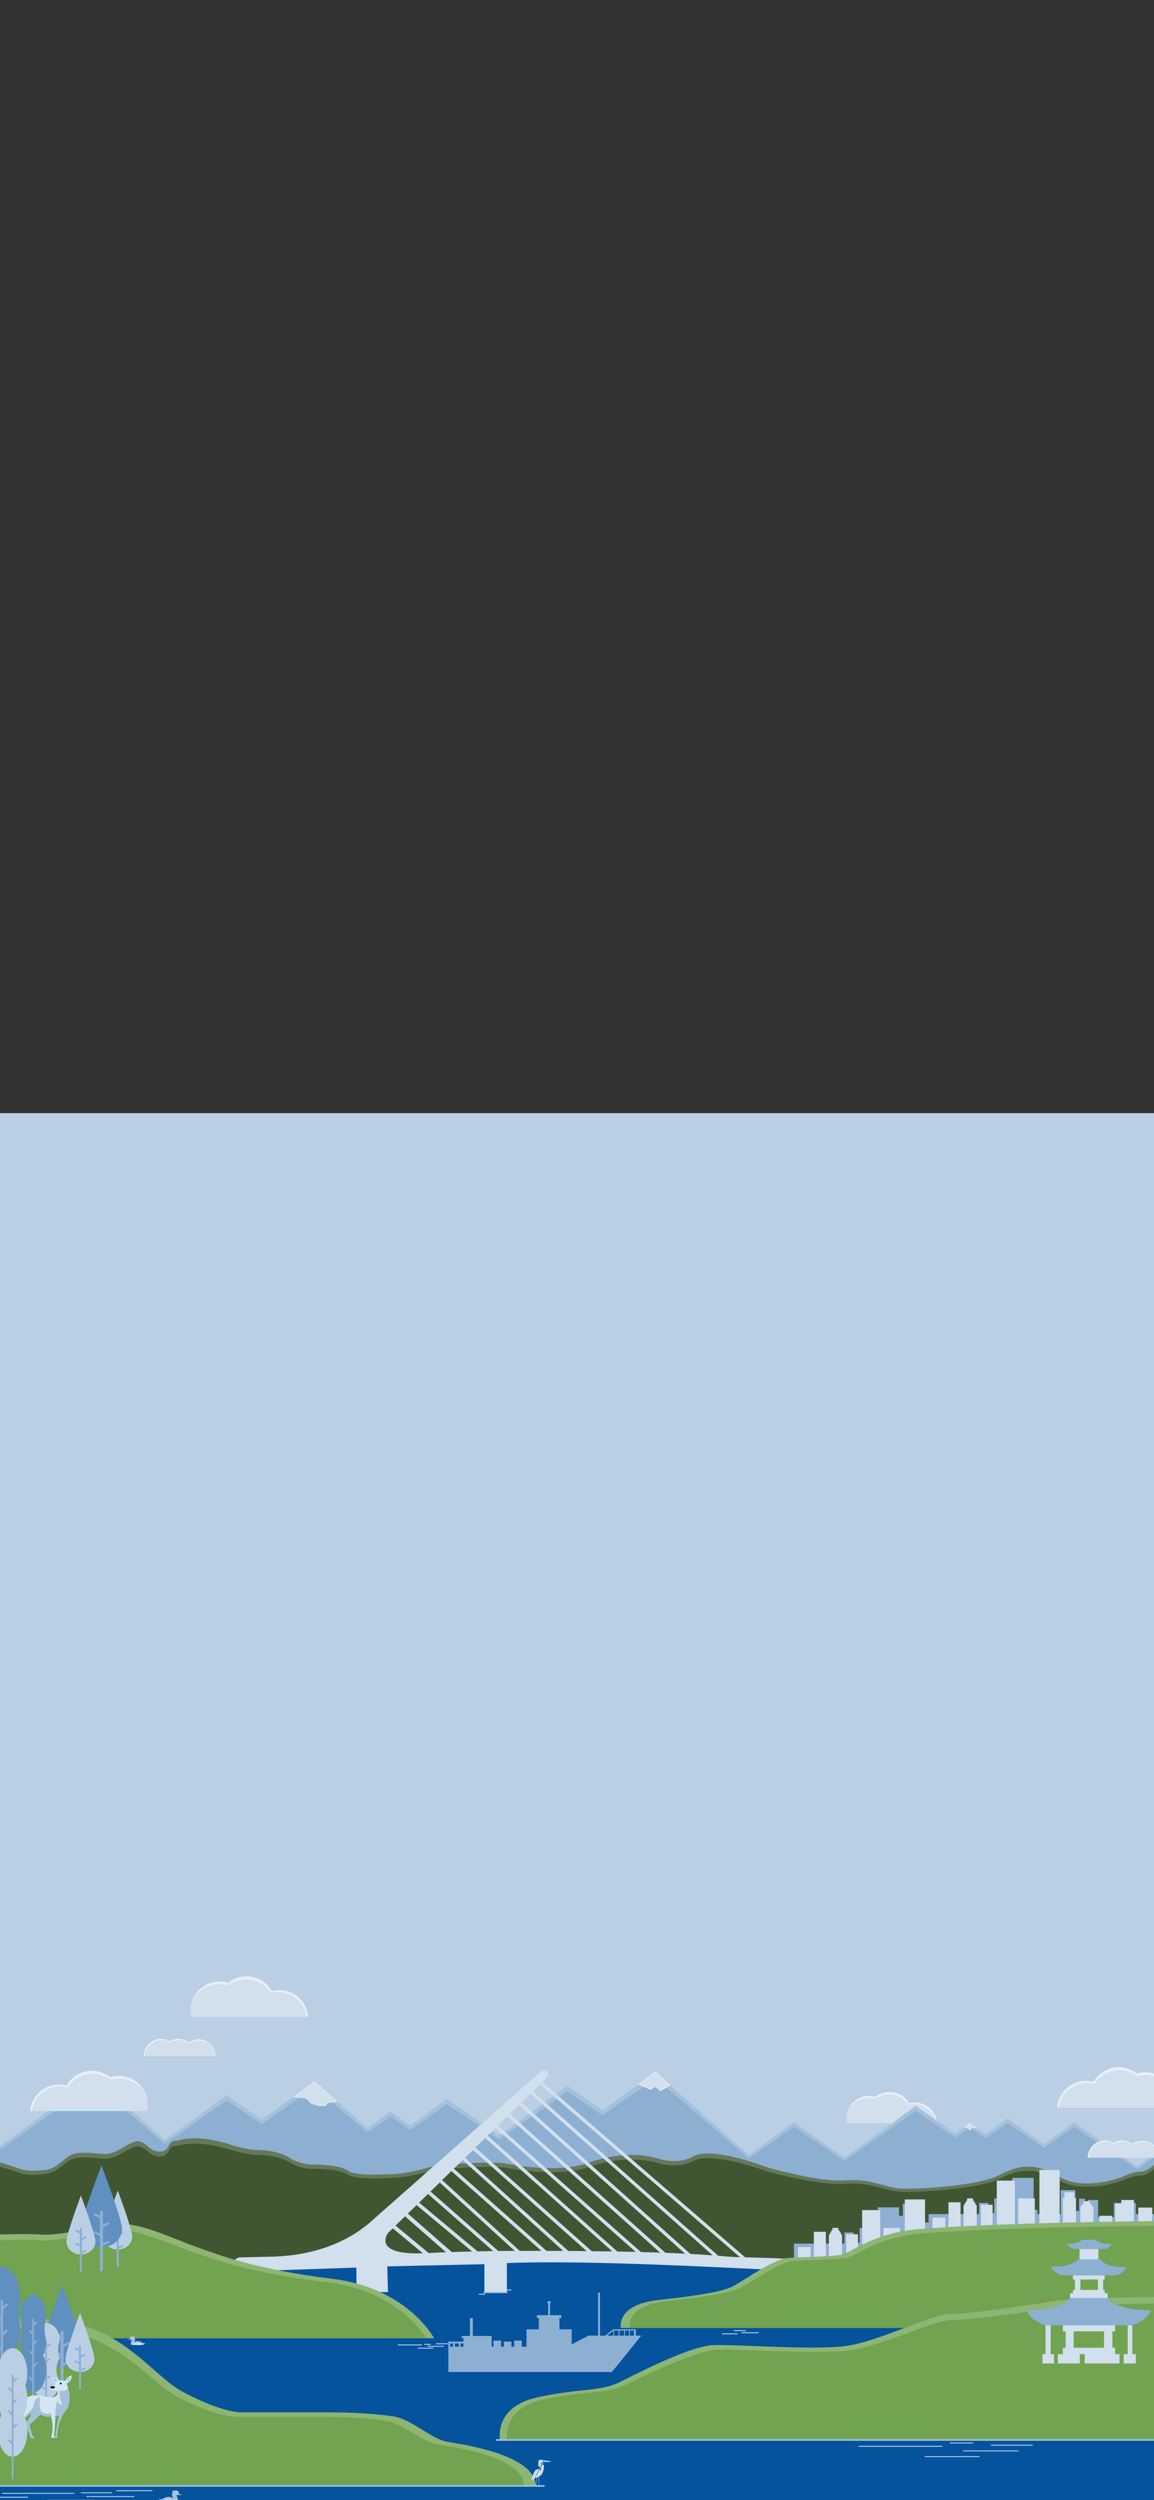<svg id="Laag_1" data-name="Laag 1" xmlns="http://www.w3.org/2000/svg" viewBox="0 0 1125 2436"><rect x="0" y="0" width="1125" height="2436" fill="#333333" stroke="none"/><defs><style>.cls-1{fill:#05529d;}.cls-2{fill:#bacfe4;}.cls-3{fill:#e8eff6;}.cls-4{fill:#d2dfed;}.cls-5{fill:#c3d1dd;}.cls-6{fill:#bac7d1;}.cls-7{fill:#a3c1db;}.cls-8{fill:#8dafd2;}.cls-9{fill:#66785b;}.cls-10{fill:#405632;}.cls-11{fill:#8db573;}.cls-12{fill:#71a350;}.cls-13{fill:#6090c0;}.cls-14{fill:#d4e5f6;}.cls-15{fill:#1a1a1a;}.cls-16{fill:#cddceb;}</style></defs><title>mobiel</title><rect class="cls-1" x="-2.26" y="2101.06" width="1128.42" height="339.31"/><polygon class="cls-2" points="1125.96 2145.68 -2.46 2145.68 -2 1084.59 1126 1084.59 1125.96 2145.68"/><path class="cls-3" d="M825.83,2068.59h87.75A21.82,21.82,0,0,0,890,2048.66a21.2,21.2,0,0,0-3.78.65,21.82,21.82,0,0,0-29.75-8.19,22.08,22.08,0,0,0-3,2A21.84,21.84,0,0,0,825.19,2064,17,17,0,0,0,825.83,2068.59Z"/><path class="cls-4" d="M825.82,2068.59h86.41c-.9-10.33-10.14-18.45-21.4-18.45a22.86,22.86,0,0,0-5.52.68,21.77,21.77,0,0,0-18.68-10.18,22.25,22.25,0,0,0-13.53,4.49,23.36,23.36,0,0,0-6.44-.91c-11.86,0-21.47,9-21.47,20.1A14.67,14.67,0,0,0,825.82,2068.59Z"/><polygon class="cls-5" points="306.4 2139.76 305.29 2139.76 305.72 2139.45 306.4 2139.76"/><polygon class="cls-5" points="306.4 2139.76 305.29 2139.76 305.72 2139.45 306.4 2139.76"/><polygon class="cls-5" points="306.4 2139.76 305.29 2139.76 305.72 2139.45 306.4 2139.76"/><polygon class="cls-5" points="306.4 2139.76 305.29 2139.76 305.72 2139.45 306.4 2139.76"/><polygon class="cls-6" points="306.4 2141.48 305.29 2141.48 305.72 2141.18 306.4 2141.48"/><polygon class="cls-6" points="306.4 2141.48 305.29 2141.48 305.72 2141.18 306.4 2141.48"/><polygon class="cls-6" points="306.4 2141.48 305.29 2141.48 305.72 2141.18 306.4 2141.48"/><polygon class="cls-6" points="306.4 2141.48 305.29 2141.48 305.72 2141.18 306.4 2141.48"/><path class="cls-7" d="M1265.43,2189.42l-134.67-94.69L1108.57,2111l-61.43-43.19-24,17.53-5.41,3.92L982,2064.07l-21,15.4-15.59-11-14.21,10.4-38.48-27-24,17.53-45.52,33L774,2067.78l-23.94,17.53L730,2099.87l-91-81-51.59,37.52-34.23-24.07-24,17.53-42.66,30.9-50.76-35.69-24,17.54-11.71,8.49-19.59-13.78-22.3,16.33-51.43-45.76-51.59,37.52L221,2041.33l-24,17.54-36.38,26.35L92,2024.14-85.49,2153.21H134.45l-5.14,3.73H550.16l-19.39-9H663.6l-20.05,14.53H815.91l-1,.73H1036.5l-36.19,26.22Zm-959.71-50,.68.31h-1.11Z"/><path class="cls-8" d="M1265.43,2189.42,1130.76,2098l-22.19,15.67L1047.14,2072l-24,16.93-5.41,3.78L982,2068.42l-21,14.87-15.59-10.58-14.21,10-38.48-26.12-24,16.93-45.52,31.82L774,2072l-23.94,16.93L730,2103l-91-78.18L587.35,2061l-34.23-23.24-24,16.93-42.66,29.82-50.76-34.45L411.8,2067l-11.71,8.19-19.59-13.3-22.3,15.76-51.43-44.17-51.59,36.21L221,2046.47l-24,16.93-36.38,25.44-68.65-59L-85.49,2154.46H134.45l-5.14,3.61H550.16l-19.39-8.69H663.6l-20.05,14H815.91l-1,.71H1036.5l-36.19,25.31Zm-959.71-48.24.68.3h-1.11Z"/><polygon class="cls-3" points="945.36 2068.51 939.73 2072.64 943.54 2073.56 945.58 2076.22 947.63 2073.16 953.11 2073.99 945.36 2068.51"/><polygon class="cls-4" points="945.51 2069.06 940.69 2072.6 943.96 2073.38 945.7 2075.66 947.46 2073.04 952.15 2073.76 945.51 2069.06"/><polygon class="cls-3" points="638.96 2018.2 622.28 2030.99 634.26 2036.21 638.96 2033.32 643.73 2037.44 653.58 2031.96 638.96 2018.2"/><polygon class="cls-4" points="638.88 2018.91 623.45 2030.76 634.53 2035.58 638.88 2032.91 643.3 2036.72 652.41 2031.65 638.88 2018.91"/><polygon class="cls-3" points="306.77 2027.82 285.9 2043.2 298.22 2044.71 303.58 2049.81 310.96 2051.91 317.26 2051.91 319.43 2049.09 328.77 2047.5 306.77 2027.82"/><polygon class="cls-4" points="306.8 2028.52 287.16 2043.01 298.75 2044.43 303.8 2049.23 310.75 2051.21 316.68 2051.21 318.72 2048.55 327.52 2047.06 306.8 2028.52"/><path class="cls-9" d="M-2.26,2106.19s9.83,2.81,21.53,7c7.66,2.76,18.72,1.91,25.45,1A22.77,22.77,0,0,0,55.11,2110c2.89-2.12,6.86-5.12,11-8.5,8-6.55,22.94-3.28,36-2.81s25.74-14.51,34.17-12.17,8.42,8.9,18.72,9.83,8.47-9.5,15-10.29,18.25-6.5,48.74,1.76c1.81.49,3.6,1,5.38,1.62,4.61,1.52,17.74,5.51,28.73,5.51,13.57,0,25.27,4.68,29.48,7.49s13.11,6.55,21.06,6.55,28.55.47,36,6.08c6,4.47,26.39,3.91,34.53,3.49,1.84-.1,3.69-.16,5.53-.16,4.71,0,17-.63,35.29-5.67,17.07-4.68,47.76-5.54,63.88-5.65a98.82,98.82,0,0,1,18.25,1.59c15.62,2.84,51.73,7.74,77.47-1.55a128.26,128.26,0,0,1,36.7-7.43,95.14,95.14,0,0,1,31.21,3.69c7.9,2.27,21.59,4.46,33.65-2.35,15.2-8.57,55,4.59,68,9.24q5.16,1.86,10.49,3.25c14.43,3.79,49.8,12.38,68.51,10.91,23.87-1.87,36.5,5.15,50.54,7.49s80-2.34,98.76-11.7,33.7-15,59.91.47c20.35,12,47.75,5.08,59,1.39a71.75,71.75,0,0,0,6.79-2.65c2.72-1.22,8.37-3.42,13.78-3.42,7.49,0,14.51-8,14.51-8v92.67H-2.26Z"/><path class="cls-10" d="M-2.26,2110.43s9.83,2.69,21.53,6.71c7.66,2.63,18.72,1.82,25.45.94a23.44,23.44,0,0,0,10.39-4c2.89-2,6.86-4.89,11-8.12,8-6.26,22.94-3.13,36-2.68s25.74-13.86,34.17-11.62,8.42,8.49,18.72,9.39,8.47-9.08,15-9.84,18.25-6.21,48.74,1.69c1.81.46,3.6,1,5.38,1.55,4.61,1.45,17.74,5.25,28.73,5.25,13.57,0,25.27,4.47,29.48,7.16s13.11,6.26,21.06,6.26,28.55.44,36,5.81c6,4.26,26.39,3.72,34.53,3.32,1.84-.09,3.69-.14,5.53-.15,4.71,0,17-.6,35.29-5.41,17.07-4.47,47.76-5.29,63.88-5.39a103.35,103.35,0,0,1,18.25,1.51c15.62,2.71,51.73,7.39,77.47-1.48a133.19,133.19,0,0,1,36.7-7.1,99.07,99.07,0,0,1,31.21,3.53c7.9,2.17,21.59,4.25,33.65-2.24,15.2-8.19,55,4.38,68,8.82q5.16,1.77,10.49,3.11c14.43,3.61,49.8,11.82,68.51,10.42,23.87-1.79,36.5,4.91,50.54,7.15s80-2.24,98.76-11.18,33.7-14.3,59.91.45c20.35,11.46,47.75,4.85,59,1.33,2.31-.73,4.57-1.58,6.79-2.53,2.72-1.17,8.37-3.27,13.78-3.27,7.49,0,14.51-7.6,14.51-7.6v88.51H-2.26Z"/><path class="cls-4" d="M797.42,2205.38c0-.07-.07-.13-.1-.19a5.57,5.57,0,0,0-4.26-2.93c-8.64-1.16-48.44-2.37-66.63-2.87L528.8,2028.7l4.88-4.75c3.56-8.63-6.13-5.91-6.13-5.91L359.32,2166.59c-26.89,22.27-60.81,31.41-95.05,32.19l-29.95.68a7.27,7.27,0,0,0-6.92,9.05,14,14,0,0,0,.91,2.44,4.09,4.09,0,0,0,3.9,2.37l115.17-3.91.25,23.84h30.56l-.61-25,94.64-2.15v27.12h21.95V2205h.39c70.31-2.76,186.68,3.16,252,6.28l.37,21.93h26.65l-.8-20.59c8.9.49,15.51.87,19.08,1.11a5.82,5.82,0,0,0,5.56-8.38Zm-419-29.86,4.48-4.36,29.32,24.29c-50.44,1.84-33.84-19.93-33.84-19.93Zm39.47,19.7-32.28-26.74,9.23-9,40,35c-5.55.2-11.22.46-17,.74Zm22.6-.92-42.87-37.51,8.49-8.27,54.15,45.21c-6.32.14-12.94.32-19.81.57Zm25.06-.69-56.94-47.54,8.64-8.43,63.47,55.68c-4.72.08-9.82.16-15.21.29Zm20.25-.34-66.12-58,9-8.75,73.15,66.63c-4.47,0-9.83,0-16.07.12Zm28.8-.11h-7.89l-75.71-69,9-8.79,87.82,77.76c-8.37,0-13.26,0-13.26,0Zm18.29,0L442.42,2113l8.58-8.37,98,88.5Zm21.17.09-100.64-90.87,7.71-7.56,110.76,98.56q-9.52-.14-17.89-.17Zm22.85.2-113.47-101,9.6-9.34,123.83,110.53Zm25,.38-126.53-113,7.65-7.46,136.69,120.74q-9-.21-17.9-.35Zm23,.49L485.35,2071.11l9.35-9.11,148.85,132.86c-6.22-.23-12.5-.41-18.78-.58Zm23.9.75L497.05,2059.7l9-8.78L667.8,2195.83c-6.22-.3-12.63-.57-19.13-.83Zm24.31,1.09-164.7-147.5,8.74-8.53,177.6,157.32c-6.82-.45-14.12-1-21.71-1.33Zm45.59,3c-4.32-.15-8.62-.4-13-.81-1.8-.18-3.67-.32-5.56-.47l-180.64-160,7.07-6.85,194.83,168.26Z"/><path class="cls-11" d="M-2.26,2278.27H423.25s-25.78-49.05-99.72-58-111.14-23.52-132.69-31.22-52-22.3-70.56-21.89-61.69,11.35-79,10.13-43.52,0-43.52,0Z"/><path class="cls-12" d="M-2.26,2278.27H415.41s-25.3-46.36-97.88-54.79S208.44,2201.25,187.29,2194s-51-21.08-69.27-20.69-60.55,10.73-77.56,9.58-42.72,0-42.72,0Z"/><path class="cls-11" d="M522.06,2422.13l-11.37-.28L412,2419.39l-416.55,2.74V2258.74s63.08-4.31,100.53,12.54,59.78,46.63,80.15,58,45.66,21.16,59.13,21.16h87.06c18.72,0,43,1.17,61.1,3.92s36.79,21.94,52.23,24.68S522.06,2391.57,522.06,2422.13Z"/><path class="cls-12" d="M510.69,2421.85l-116,.28H-4.54V2268.61s61.71-4.05,98.35,11.78,58.5,43.81,78.43,54.49,44.68,19.88,57.86,19.88h85.17c18.32,0,42.11,1.1,59.79,3.68s36,20.62,51.1,23.19S510.24,2393.35,510.69,2421.85Z"/><polygon class="cls-8" points="1126.16 2157.3 1126.16 2166.74 905.29 2172.39 905.29 2176.93 876.42 2176.93 876.42 2181.79 880.07 2181.79 880.07 2185.91 901.77 2185.91 901.77 2197.87 882.03 2198.37 877.53 2198.49 861.25 2198.9 858.13 2198.98 840.47 2199.43 836.41 2199.54 824.98 2199.83 820.92 2199.93 808.07 2200.26 805.15 2200.33 793.37 2200.64 790.25 2200.71 777.79 2201.03 774.02 2201.13 774.02 2186.05 793.37 2186 805.15 2185.96 808.07 2185.95 820.92 2185.92 823.23 2185.91 823.23 2175.22 832.22 2175.22 832.22 2184.99 838.06 2184.99 838.06 2170.7 846.64 2170.7 846.64 2181.88 855.59 2181.88 855.59 2150.74 876.42 2150.74 876.42 2158.93 880.15 2158.93 880.15 2147.19 895.69 2147.19 895.69 2165.4 905.29 2165.4 905.29 2157.3 954.5 2157.17 954.5 2146.47 963.48 2146.47 963.48 2156.24 969.33 2156.24 969.33 2141.96 977.91 2141.96 977.91 2153.14 986.86 2153.14 986.86 2122 1007.68 2122 1007.68 2153.05 1011.33 2153.05 1011.33 2157.17 1034.07 2157.17 1034.07 2133.96 1048.32 2133.96 1048.32 2154.14 1051.97 2154.14 1051.97 2142.31 1057.63 2142.31 1057.63 2153.15 1060.37 2153.15 1060.37 2143.53 1070.51 2143.53 1070.51 2160.17 1085.94 2160.17 1085.94 2146.38 1107.22 2146.38 1107.22 2157.3 1126.16 2157.3"/><rect class="cls-4" x="909.05" y="2160.66" width="12.47" height="19.39"/><rect class="cls-4" x="924.64" y="2145.77" width="11.77" height="34.28"/><rect class="cls-4" x="956.24" y="2148.19" width="11.43" height="29.09"/><rect class="cls-4" x="971.73" y="2124.64" width="17.66" height="52.64"/><rect class="cls-4" x="992.51" y="2141.96" width="16.28" height="33.94"/><rect class="cls-4" x="1013.29" y="2114.25" width="19.74" height="56.1"/><polygon class="cls-4" points="1048.96 2141.54 1048.96 2170.36 1036.15 2170.36 1036.15 2141.54 1037.69 2141.54 1037.69 2135.95 1047.07 2135.95 1047.07 2141.54 1048.96 2141.54"/><polygon class="cls-4" points="1066.01 2150.1 1066.01 2169.9 1053.16 2169.9 1053.16 2150.1 1054.22 2150.1 1054.22 2148.41 1055.43 2148.41 1055.43 2146.74 1056.58 2146.74 1056.58 2144.7 1062.4 2144.7 1062.4 2146.74 1063.7 2146.74 1063.7 2148.41 1064.95 2148.41 1064.95 2150.1 1066.01 2150.1"/><polygon class="cls-4" points="952.18 2148.47 952.18 2172.38 939.34 2172.38 939.34 2148.47 940.4 2148.47 940.4 2146.43 941.6 2146.43 941.6 2144.41 942.76 2144.41 942.76 2141.96 948.58 2141.96 948.58 2144.41 949.87 2144.41 949.87 2146.43 951.12 2146.43 951.12 2148.47 952.18 2148.47"/><rect class="cls-4" x="1071.78" y="2158.93" width="12.42" height="9.83"/><polygon class="cls-4" points="1087.18 2147.2 1087.18 2168.96 1105.41 2168.96 1105.41 2143.53 1093.12 2143.53 1093.12 2147.1 1087.18 2147.2"/><rect class="cls-4" x="1109.64" y="2150.92" width="13.65" height="17.84"/><rect class="cls-4" x="777.79" y="2189.4" width="12.47" height="19.39"/><rect class="cls-4" x="793.37" y="2174.51" width="11.77" height="34.28"/><rect class="cls-4" x="824.98" y="2176.94" width="11.43" height="29.09"/><rect class="cls-4" x="840.47" y="2153.39" width="17.66" height="52.64"/><rect class="cls-4" x="861.25" y="2170.7" width="16.28" height="33.94"/><rect class="cls-4" x="882.03" y="2143" width="19.74" height="56.1"/><polygon class="cls-4" points="820.92 2177.21 820.92 2201.13 808.07 2201.13 808.07 2177.21 809.13 2177.21 809.13 2175.18 810.34 2175.18 810.34 2173.15 811.49 2173.15 811.49 2170.7 817.31 2170.7 817.31 2173.15 818.61 2173.15 818.61 2175.18 819.86 2175.18 819.86 2177.21 820.92 2177.21"/><path class="cls-11" d="M895.15,2172c79-6.65,231-7.88,231-7.88v104.06H605.24s-5.06-22.55,36.36-27.16,64-8.28,74.55-14.26,38.65-25.77,51.53-26.69,44.18-1.38,52.92-3.22S851.44,2175.63,895.15,2172Z"/><path class="cls-12" d="M899,2176.14c77.7-6.36,227.19-7.54,227.19-7.54v99.53H613.86s-5-21.57,35.75-26,62.91-7.92,73.32-13.65,38-24.64,50.68-25.52,43.45-1.32,52-3.08S856,2179.66,899,2176.14Z"/><path class="cls-11" d="M1126.16,2237.88l-.37,131.26v8.23H487.5a29.85,29.85,0,0,1-.18-8.23c1.08-10.18,7.46-26.94,36.62-33.31,43.1-9.4,60.73-5.09,81.11-15.28s69.35-35.33,91.29-35.65c27-.39,94,4.7,126.16,1.17s85.42-31.34,103-31.34,74.45-8.23,98-12.15S1126.16,2237.88,1126.16,2237.88Z"/><path class="cls-12" d="M1125.77,2377.37H494.53s-6.58-30.6,36-39.55,60.06-4.85,80.21-14.55,68.59-33.65,90.29-34c26.74-.37,93,4.48,124.78,1.12s84.47-29.85,101.91-29.85,73.62-7.83,96.87-11.56,101.53-4.48,101.53-4.48Z"/><rect class="cls-7" x="483.19" y="2376.58" width="646.1" height="1.57" rx="0.78"/><path class="cls-7" d="M471.83,2233.06h22.4a.62.62,0,0,1,.62.62h0a.62.62,0,0,1-.62.61h-22.4a.62.62,0,0,1-.62-.61h0A.62.62,0,0,1,471.83,2233.06Z"/><rect class="cls-7" x="836.98" y="2383.03" width="82.01" height="1.03" rx="0.51"/><rect class="cls-7" x="901.36" y="2393.06" width="53.65" height="1.03" rx="0.51"/><rect class="cls-7" x="938.77" y="2387.49" width="54.34" height="1.03" rx="0.51"/><rect class="cls-7" x="965.94" y="2381.92" width="41.01" height="1.03" rx="0.51"/><rect class="cls-7" x="926" y="2379.82" width="22.86" height="1.03" rx="0.51"/><rect class="cls-7" x="1.82" y="2428.85" width="70.89" height="1.03" rx="0.51"/><rect class="cls-7" x="45.89" y="2435.6" width="46.37" height="1.03" rx="0.51"/><rect class="cls-7" x="84.04" y="2431.97" width="46.97" height="1.03" rx="0.51"/><rect class="cls-7" x="113.29" y="2426.29" width="35.44" height="1.03" rx="0.51"/><rect class="cls-7" x="78.77" y="2428.34" width="30.43" height="1.03" rx="0.51"/><rect class="cls-7" x="-2.91" y="2432.62" width="30.43" height="1.03" rx="0.51"/><rect class="cls-7" x="387.69" y="2284.24" width="23.64" height="1.03" rx="0.51"/><rect class="cls-7" x="407.19" y="2287.41" width="15.46" height="1.03" rx="0.51"/><rect class="cls-7" x="416.9" y="2285.57" width="15.66" height="1.03" rx="0.51"/><rect class="cls-7" x="424.85" y="2283.12" width="11.82" height="1.03" rx="0.51"/><rect class="cls-7" x="703.75" y="2273.44" width="15.46" height="1.03" rx="0.51"/><rect class="cls-7" x="722.71" y="2272.41" width="17.1" height="1.03" rx="0.51"/><rect class="cls-7" x="715.41" y="2270.27" width="11.82" height="1.03" rx="0.51"/><rect class="cls-7" x="413.34" y="2283.72" width="6.59" height="1.03" rx="0.51"/><rect class="cls-7" x="466.52" y="2234.88" width="6.59" height="1.03" rx="0.51"/><path class="cls-7" d="M494.17,2230.72h4a.51.51,0,0,1,.51.51h0a.51.51,0,0,1-.51.51h-4v-1Z"/><path class="cls-3" d="M143.22,2056.94H29.49A28.26,28.26,0,0,1,60,2031.09a27.6,27.6,0,0,1,4.94.85,28.25,28.25,0,0,1,38.52-10.64,27.52,27.52,0,0,1,3.87,2.64,28.29,28.29,0,0,1,36.73,27A22.11,22.11,0,0,1,143.22,2056.94Z"/><path class="cls-4" d="M143.23,2056.94h-112C32.41,2043.54,44.38,2033,59,2033a29.79,29.79,0,0,1,7.16.87,28.18,28.18,0,0,1,24.2-13.19,28.89,28.89,0,0,1,17.54,5.83,29.09,29.09,0,0,1,8.34-1.19c15.37,0,27.83,11.66,27.83,26A19.13,19.13,0,0,1,143.23,2056.94Z"/><path class="cls-3" d="M186.67,1964.93H300.39a28.3,28.3,0,0,0-35.43-25,28.28,28.28,0,0,0-38.56-10.61,27.8,27.8,0,0,0-3.83,2.61,28.29,28.29,0,0,0-36.73,27A22.11,22.11,0,0,0,186.67,1964.93Z"/><path class="cls-4" d="M186.66,1964.93h112c-1.16-13.39-13.14-23.91-27.74-23.91a29.71,29.71,0,0,0-7.15.87,28.18,28.18,0,0,0-24.2-13.19,28.88,28.88,0,0,0-17.54,5.82,29.83,29.83,0,0,0-8.35-1.19c-15.37,0-27.82,11.67-27.82,26.06A18.9,18.9,0,0,0,186.66,1964.93Z"/><path class="cls-3" d="M210.49,2003.42h-70.3a16.87,16.87,0,0,1,25.3-14.6,16.82,16.82,0,0,1,18.57,1.14,16.86,16.86,0,0,1,26.43,13.46Z"/><path class="cls-4" d="M210.49,2003.42H141.37c0-8.62,7.42-15.62,16.58-15.62a17.27,17.27,0,0,1,8.29,2.09A17.39,17.39,0,0,1,184.5,1991a17.24,17.24,0,0,1,9.41-2.76C202.93,1988.19,210.27,1995,210.49,2003.42Z"/><path class="cls-3" d="M1144.33,2053.42H1030.61a28.26,28.26,0,0,1,28.17-25.93,28.77,28.77,0,0,1,7.27.94,28.28,28.28,0,0,1,38.56-10.61,27.8,27.8,0,0,1,3.83,2.61,28.29,28.29,0,0,1,36.73,27A21.66,21.66,0,0,1,1144.33,2053.42Z"/><path class="cls-4" d="M1144.35,2053.42h-112c1.17-13.39,13.14-23.92,27.74-23.92a29.8,29.8,0,0,1,7.16.88,28.18,28.18,0,0,1,24.2-13.19A28.92,28.92,0,0,1,1109,2023a29.81,29.81,0,0,1,8.34-1.19c15.37,0,27.83,11.67,27.83,26A19,19,0,0,1,1144.35,2053.42Z"/><path class="cls-3" d="M1130.66,2102.39h-70.3a16.88,16.88,0,0,1,25.3-14.61,16.9,16.9,0,0,1,18.57,1.14,16.86,16.86,0,0,1,26.43,13.47Z"/><path class="cls-4" d="M1130.66,2102.39h-69.12c0-8.63,7.42-15.63,16.58-15.63a17.41,17.41,0,0,1,8.29,2.09,17.41,17.41,0,0,1,8.29-2.09,17.13,17.13,0,0,1,10,3.15,17.23,17.23,0,0,1,9.4-2.76C1123.11,2087.15,1130.44,2093.94,1130.66,2102.39Z"/><rect class="cls-4" x="1052.41" y="2191.23" width="18.37" height="10.2"/><path class="cls-4" d="M1076.9,2234.31v-3.19h-1.52V2221h1.52v-4.08H1046V2221h1.92v10.15H1046v3.19h-2.81v4.83h36.63v-4.83ZM1053.27,2221h17.07v10.15h-17.12Z"/><path class="cls-4" d="M1087.11,2293.77v-6.28h-2.67v-15.94h2.67v-6.07h-51v6.07h2.77v15.94h-2.77v6.28h-4.84v9.05h21.4v-9.05h4.73v9.05h34v-9.05Zm-40.43-6.28v-15.94h29.63v15.94Z"/><polygon class="cls-4" points="1027.55 2293.77 1027.55 2302.82 1016.23 2302.82 1016.23 2293.77 1019.21 2293.77 1019.21 2265.48 1024.26 2265.48 1024.26 2293.77 1027.55 2293.77"/><polygon class="cls-4" points="1107.27 2293.77 1107.27 2302.82 1095.44 2302.82 1095.44 2293.77 1099.35 2293.77 1099.35 2265.48 1103.88 2265.48 1103.88 2293.77 1107.27 2293.77"/><path class="cls-8" d="M1055,2182.29h12.77s5.09,5.4,15.88,3.7c0,0-.92,3.69-5.86,5.24H1046a15,15,0,0,1-6.27-5.39S1049.49,2187.38,1055,2182.29Z"/><path class="cls-8" d="M1050.59,2201.43h22.27s4.33,8.15,25.14,7.54c0,0-3.28,7.51-10.89,7.92h-52.17s-8.11-2.53-10.69-8.54C1024.25,2208.35,1043.11,2210.24,1050.59,2201.43Z"/><path class="cls-8" d="M1001,2251.22s32.08.83,42.16-12.08h36.63s5.7,11.33,42.25,12.09c0,0-3.36,10-18.18,14.25H1018S1003.79,2260.31,1001,2251.22Z"/><rect class="cls-8" x="437.05" y="2286.49" width="1.84" height="0.49"/><rect class="cls-8" x="441.64" y="2286.49" width="1.84" height="0.49"/><rect class="cls-8" x="447.15" y="2286.49" width="1.84" height="0.49"/><polygon class="cls-8" points="591.79 2275.72 590.29 2276.91 589.59 2276.02 589.97 2275.72 591.79 2275.72"/><rect class="cls-8" x="608.28" y="2275.72" width="0.92" height="0.8"/><rect class="cls-8" x="613.17" y="2275.72" width="0.92" height="0.25"/><rect class="cls-8" x="617.96" y="2275.72" width="1.84" height="0.24"/><rect class="cls-8" x="447.15" y="2286.49" width="1.84" height="0.49"/><rect class="cls-8" x="441.64" y="2286.49" width="1.84" height="0.49"/><rect class="cls-8" x="437.05" y="2286.49" width="1.84" height="0.49"/><path class="cls-8" d="M619.8,2275.72v.25H618v-.25h-3.87v.25h-.92v-.25h-4v.8h-.91v-.8H604v-5h4.34v5h.91v-5h4v5h.92v-5H618v5h1.84v-6.18h-22l-7.79,6.18h1.82l6-4.74v4.74h-6l-1.5,1.19-.7-.89.38-.3H584.9v-42h-1.84v42h-9.32l-16.39,8.46v-14.64H545.41v-11h1.84v-2.76h-11v-11.94h.92a1.84,1.84,0,0,0-3.68,0h.92v11.94h-11v2.76h1.84v11h-12v16.95h-4.59v-5.94h-7.35v5.94h-2.75v-5h-7.35v5h-2.75v-5.94h-7.35v5.94h-1.84V2276H460.93v-17.45h-2.76V2276h-8.26v1.83h1.83v3.68H437.05v5h1.84v-3.18h2.75v3.18h1.84v-3.18h3.67v3.18H449v-3.18h2.75v3.18H449v.49h-1.84v-.49h-3.67v.49h-1.84v-.49H438.9v.49h-1.84v24.12H596.52l8.49-10.39,20.08-25Zm-21.12,0v-5H603v5Z"/><rect class="cls-8" x="617.96" y="2275.72" width="1.84" height="0.24"/><rect class="cls-8" x="613.17" y="2275.72" width="0.92" height="0.25"/><rect class="cls-8" x="608.28" y="2275.72" width="0.92" height="0.8"/><polygon class="cls-8" points="591.79 2275.72 590.29 2276.91 589.59 2276.02 589.97 2275.72 591.79 2275.72"/><path class="cls-13" d="M19.54,2269.45a44.47,44.47,0,0,1-4.39,20,44.47,44.47,0,0,1,4.39,20c0,16.74-7.93,30.32-17.72,30.32s-17.71-13.58-17.71-30.32a44.33,44.33,0,0,1,4.38-20,44.33,44.33,0,0,1-4.38-20,47.86,47.86,0,0,1,2.37-15.16,47.86,47.86,0,0,1-2.37-15.16c0-16.74,7.93-30.31,17.71-30.31s17.72,13.57,17.72,30.31a47.86,47.86,0,0,1-2.37,15.16A47.86,47.86,0,0,1,19.54,2269.45Z"/><path class="cls-8" d="M1.82,2240.7h0a1.11,1.11,0,0,1,1.11,1.11h0v124.8H.71v-124.8a1.11,1.11,0,0,1,1.11-1.11Z"/><path class="cls-8" d="M7.23,2244.79h0a1.1,1.1,0,0,1,0,1.57h0l-4.54,4.54h0l-1.57-1.57h0l4.54-4.54a1.1,1.1,0,0,1,1.57,0Z"/><path class="cls-8" d="M6.82,2270.32h0a1.12,1.12,0,0,1,0,1.57h0l-4.54,4.54h0l-1.6-1.6h0l4.54-4.54a1.1,1.1,0,0,1,1.57,0Z"/><path class="cls-8" d="M7.46,2299.77h0a1.1,1.1,0,0,1,0,1.56h0l-4.54,4.54h0l-1.57-1.57h0l4.54-4.53a1.11,1.11,0,0,1,1.57,0Z"/><path class="cls-8" d="M2.94,2288.81l-1.58,1.58h0l-4.54-4.54a1.12,1.12,0,0,1,0-1.57h0a1.12,1.12,0,0,1,1.57,0h0l4.54,4.54Z"/><path class="cls-8" d="M2.48,2323.52.9,2325.1h0l-4.54-4.54a1.11,1.11,0,0,1,0-1.57l0,0h0a1.12,1.12,0,0,1,1.57,0h0l4.54,4.54Z"/><path class="cls-8" d="M2.71,2260.91l-1.58,1.57h0L-3.41,2258a1.12,1.12,0,0,1,0-1.57h0a1.1,1.1,0,0,1,1.57,0h0l4.54,4.54Z"/><path class="cls-2" d="M128.91,2179.06c0,7.05-6.32,12.77-14.12,12.77s-14.12-5.72-14.12-12.77,14.12-44.74,14.12-44.74S128.91,2172,128.91,2179.06Z"/><path class="cls-8" d="M114.79,2166.17h0a1,1,0,0,1,1,1v41.5h-2.08v-41.5a1,1,0,0,1,1-1Z"/><path class="cls-8" d="M115.28,2170.39l-.87,1.37-4.28-2.23a.75.75,0,0,1-.37-1,.56.56,0,0,0,0-.08h0a.93.93,0,0,1,1.2-.29Z"/><path class="cls-8" d="M115.12,2183l-.87,1.37-4.28-2.23a.75.75,0,0,1-.37-1,.56.56,0,0,0,.05-.08h0a.93.93,0,0,1,1.2-.29Z"/><path class="cls-8" d="M114.49,2176.68l.88,1.37,4.27-2.23a.75.75,0,0,0,.37-1,.56.56,0,0,1-.05-.08h0a.92.92,0,0,0-1.19-.29Z"/><path class="cls-8" d="M114.65,2189.78l.88,1.37,4.27-2.23a.75.75,0,0,0,.37-1,.56.56,0,0,1,0-.08h0a.93.93,0,0,0-1.19-.29Z"/><path class="cls-13" d="M119,2171.86c0,9.77-9,17.68-20.1,17.68s-20.1-7.91-20.1-17.68,20.1-61.93,20.1-61.93S119,2162.1,119,2171.86Z"/><path class="cls-8" d="M98.94,2154h0a1.48,1.48,0,0,1,1.48,1.48v57.41h-3V2155.5a1.48,1.48,0,0,1,1.46-1.5Z"/><path class="cls-8" d="M99.64,2159.86l-1.25,1.9-6.08-3.09a1,1,0,0,1-.57-1.29,1,1,0,0,1,.11-.21h0a1.37,1.37,0,0,1,1.71-.4Z"/><path class="cls-8" d="M99.41,2177.28l-1.24,1.9-6.09-3.09a1,1,0,0,1-.56-1.3,1.28,1.28,0,0,1,.11-.2h0a1.33,1.33,0,0,1,1.7-.4Z"/><path class="cls-8" d="M98.52,2168.57l1.25,1.9,6.08-3.09a1,1,0,0,0,.56-1.3,1.28,1.28,0,0,0-.11-.2h0a1.35,1.35,0,0,0-1.7-.4Z"/><path class="cls-8" d="M98.75,2186.71l1.24,1.9,6.09-3.09a1,1,0,0,0,.56-1.3,1.28,1.28,0,0,0-.11-.2h0a1.33,1.33,0,0,0-1.7-.4Z"/><path class="cls-13" d="M80.62,2288.63c0,9.77-9,17.68-20.1,17.68s-20.1-7.91-20.1-17.68,20.1-61.94,20.1-61.94S80.62,2278.87,80.62,2288.63Z"/><path class="cls-8" d="M60.52,2270.79h0a1.48,1.48,0,0,1,1.48,1.48v57.41H59v-57.41a1.48,1.48,0,0,1,1.48-1.48Z"/><path class="cls-8" d="M61.22,2276.63l-1.24,1.9-6.09-3.09a1,1,0,0,1-.56-1.3,1.28,1.28,0,0,1,.11-.2h0a1.35,1.35,0,0,1,1.7-.4Z"/><path class="cls-8" d="M61,2294.05l-1.25,1.9-6.09-3.09a1,1,0,0,1-.56-1.3,1.28,1.28,0,0,1,.11-.2h0a1.33,1.33,0,0,1,1.7-.4Z"/><path class="cls-8" d="M60.1,2285.34l1.25,1.9,6.08-3.09a1,1,0,0,0,.57-1.29,1,1,0,0,0-.11-.21h0a1.37,1.37,0,0,0-1.71-.4Z"/><path class="cls-8" d="M60.33,2303.47l1.24,1.91,6.09-3.09a1,1,0,0,0,.56-1.3,1.28,1.28,0,0,0-.11-.2h0a1.33,1.33,0,0,0-1.7-.4Z"/><path class="cls-2" d="M93,2183.87c0,7.06-6.32,12.77-14.12,12.77s-14.12-5.71-14.12-12.77,14.12-44.73,14.12-44.73S93,2176.82,93,2183.87Z"/><path class="cls-8" d="M78.84,2171h0a1,1,0,0,1,1,1v41.5h-2V2172a1,1,0,0,1,1-1Z"/><path class="cls-8" d="M79.33,2175.2l-.87,1.38-4.28-2.24a.75.75,0,0,1-.37-1,.56.56,0,0,0,0-.08h0a.93.93,0,0,1,1.2-.29Z"/><path class="cls-8" d="M79.17,2187.78l-.87,1.38-4.3-2.24a.75.75,0,0,1-.37-1,.56.56,0,0,0,.05-.08h0a.93.93,0,0,1,1.2-.29Z"/><path class="cls-8" d="M78.54,2181.49l.88,1.38,4.27-2.24a.75.75,0,0,0,.37-1,.56.56,0,0,1,0-.08h0a.92.92,0,0,0-1.19-.29Z"/><path class="cls-8" d="M78.7,2194.59l.88,1.38,4.27-2.24a.75.75,0,0,0,.37-1,.56.56,0,0,1,0-.08h0a.92.92,0,0,0-1.19-.29Z"/><path class="cls-2" d="M92.11,2298.35c0,7.05-6.32,12.77-14.12,12.77s-14.12-5.72-14.12-12.77S78,2253.62,78,2253.62,92.11,2291.3,92.11,2298.35Z"/><path class="cls-8" d="M78,2285.47h0a1,1,0,0,1,1,1V2328H77v-41.5a1,1,0,0,1,1-1Z"/><path class="cls-8" d="M78.49,2289.68l-.88,1.38-4.27-2.24a.75.75,0,0,1-.38-1l.06-.1h0a.92.92,0,0,1,1.19-.29Z"/><path class="cls-8" d="M78.33,2302.26l-.88,1.38-4.27-2.24a.75.75,0,0,1-.38-1l.06-.1h0a.92.92,0,0,1,1.19-.29Z"/><path class="cls-8" d="M77.7,2296l.87,1.38,4.28-2.24a.76.76,0,0,0,.36-1l0-.07h0a.93.93,0,0,0-1.2-.29Z"/><path class="cls-8" d="M77.86,2309.07l.87,1.38,4.28-2.24a.76.76,0,0,0,.36-1l0-.07h0a.93.93,0,0,0-1.2-.29Z"/><path class="cls-2" d="M58.33,2297.65a20.8,20.8,0,0,0,0,22.51c0,9.44-6,17.09-13.39,17.09s-13.39-7.65-13.39-17.09a20.8,20.8,0,0,0,0-22.51,21.26,21.26,0,0,0,0-17.09c0-9.44,6-17.09,13.39-17.09s13.39,7.65,13.39,17.09A21.26,21.26,0,0,0,58.33,2297.65Z"/><path class="cls-8" d="M44.94,2281.45h0a.85.85,0,0,1,.84.84h0v70.15H44.1v-70.15a.85.85,0,0,1,.84-.84Z"/><path class="cls-8" d="M45.59,2287.2l-1.19-.89,3.44-2.56a1,1,0,0,1,1.19,0h0a.52.52,0,0,1,.18.71.52.52,0,0,1-.18.18Z"/><path class="cls-8" d="M45.29,2301.59l-1.19-.89,3.43-2.56a1.07,1.07,0,0,1,1.19,0h0a.52.52,0,0,1,.18.71.52.52,0,0,1-.18.18Z"/><path class="cls-8" d="M45.77,2318.19l-1.19-.89,3.43-2.56a1.07,1.07,0,0,1,1.19,0h0a.52.52,0,0,1,.18.71.52.52,0,0,1-.18.18Z"/><path class="cls-8" d="M44.59,2309.46l1.19-.89L42.35,2306a1,1,0,0,0-1.19,0h0a.52.52,0,0,0-.18.71.52.52,0,0,0,.18.18Z"/><path class="cls-8" d="M44.24,2329l1.19-.89L42,2325.57a1.07,1.07,0,0,0-1.19,0h0a.52.52,0,0,0-.18.71.52.52,0,0,0,.18.18Z"/><path class="cls-8" d="M44.42,2293.73l1.19-.89-3.44-2.56a1,1,0,0,0-1.19,0h0a.52.52,0,0,0-.18.71.52.52,0,0,0,.18.18Z"/><path class="cls-13" d="M45.17,2280.05A32.2,32.2,0,0,1,42,2294.56a32.22,32.22,0,0,1,3.19,14.51c0,12.17-5.77,22-12.88,22s-12.87-9.87-12.87-22a32.34,32.34,0,0,1,3.18-14.51,32.34,32.34,0,0,1-3.18-14.51,36.08,36.08,0,0,0,0-22c0-12.17,5.76-22,12.87-22s12.88,9.86,12.88,22a35.93,35.93,0,0,0,0,22Z"/><path class="cls-8" d="M32.29,2259.16h0a.81.81,0,0,1,.81.81h0v90.71H31.48V2260a.81.81,0,0,1,.81-.81h0Z"/><path class="cls-8" d="M36.22,2262.13h0a.83.83,0,0,1,0,1.15h0l-3.3,3.3h0l-1.15-1.15h0l3.3-3.3a.83.83,0,0,1,1.15,0Z"/><path class="cls-8" d="M35.94,2280.7h0a.81.81,0,0,1,0,1.14h0l-3.31,3.3h0L31.48,2284h0l3.3-3.3a.81.81,0,0,1,1.15,0Z"/><path class="cls-8" d="M36.38,2302.09h0a.8.8,0,0,1,0,1.14h0l-3.3,3.31h0l-1.15-1.15h0l3.31-3.3a.8.8,0,0,1,1.14,0Z"/><path class="cls-8" d="M33.12,2294.14,32,2295.29h0l-3.3-3.3a.81.81,0,0,1,0-1.15h0a.81.81,0,0,1,1.15,0h0l3.3,3.3Z"/><path class="cls-8" d="M32.77,2319.36l-1.15,1.14h0l-3.3-3.3a.81.81,0,0,1,0-1.15h0a.81.81,0,0,1,1.14,0h0Z"/><path class="cls-8" d="M32.93,2273.85,31.78,2275h0l-3.3-3.3a.81.81,0,0,1,0-1.14h0a.81.81,0,0,1,1.15,0h0l3.3,3.3Z"/><path class="cls-7" d="M49.78,2351.52v3.06l-2.39.19a8.4,8.4,0,0,1-3.34-.41l-4.91-1.66s-5.71,5.74-8.21,7.9-2,3.58-2,3.58l2.84,9,2.28,2.62H30.22l-5.81-15.27c5.36-3.77,5.8-7.93,5.83-9L17.75,2361l11.84-11.93a17,17,0,0,0,3.83-7.87c.67-4.43,5.17-5.18,5.17-5.18a57.34,57.34,0,0,0,.42,10.8C39.8,2353.92,49.78,2351.52,49.78,2351.52Z"/><path class="cls-7" d="M67.79,2339.22a18.4,18.4,0,0,1-4.37,10.85,19.11,19.11,0,0,0-2.67,3.94,53.19,53.19,0,0,0-5,19,2.45,2.45,0,0,0,.31,1.4l.46.82H53.7c.41-6.51,3.3-19.17,3.74-21.07a.2.2,0,0,0-.17-.23h0l-3.17.26c-.83-12.31,2.44-14.92,2.44-14.92.3,4,3.67,3.6,3.67,3.6s.31-.9-.94-4.27-1-9.15-1-9.15c5.61,1.42,8.16-2.71,8.16-2.71A31.79,31.79,0,0,1,67.79,2339.22Z"/><path class="cls-14" d="M66.45,2326.77s-2.55,4.13-8.16,2.71c0,0-.3,5.77,1,9.15s.94,4.27.94,4.27-3.37.38-3.67-3.6c0,0-3.27,2.61-2.44,14.92h0l-3.8.31h-.49v-3.06s-10,2.4-10.77-4.72a57.37,57.37,0,0,1-.42-10.8s-4.5.75-5.17,5.18a17,17,0,0,1-3.83,7.87l-11.89,12L16,2362.32a7.16,7.16,0,0,0-1.69,1.78l-5.72,8.44a.92.92,0,0,0-.12.74l.61,2.3H4.67v-.64l9.15-15.61a4.89,4.89,0,0,1,1.77-1.73c10.16-5.94,9.12-17.55,8.86-19.54a.71.71,0,0,1,.16-.54c2.77-3.08,7.17-3.72,10-3.77a17.78,17.78,0,0,1,3.92.37,89.5,89.5,0,0,0,11.18,1.57c4.26.25,5.84-1.83,6.35-2.84a2.31,2.31,0,0,0,.24-.89l.13-2.38a.32.32,0,0,0-.27-.33c-1.2-.14-5.84-.71-6.61-1.11-1-.53-.74-1.15-.74-1.15a2,2,0,0,1,2-2h0c1.62-.13,4.76-3.67,6-5.17a1.77,1.77,0,0,1,1.43-.61l4.54.23a1.61,1.61,0,0,1,1.38,1l.43,1a15.26,15.26,0,0,1,.55,1.47l.91,3A5.7,5.7,0,0,1,66.45,2326.77Z"/><ellipse class="cls-15" cx="51.27" cy="2326.1" rx="2.32" ry="1.2"/><circle class="cls-15" cx="59.24" cy="2322.34" r="0.94"/><path class="cls-14" d="M54.07,2354.23l-.62,10.25-.76,8.83,1,2H50.23V2373a31.34,31.34,0,0,0,.92-10.43,70,70,0,0,0-1.37-8Z"/><path class="cls-14" d="M51,2316.38s5.49-.56,6.35,3.34l-2.43,2.62A6.49,6.49,0,0,1,51,2316.38Z"/><path class="cls-14" d="M69.66,2314.44s-5.4,1.75-5.87,5.39l1.26,2.51S71.05,2319.39,69.66,2314.44Z"/><path class="cls-7" d="M55.94,2319.35s-2.27-2.34-3.93-2.17c0,0,.8,3.18,2.55,3.43Z"/><path class="cls-7" d="M65,2319.35s1.67-3.3,3.25-3.37c0,0-.59,3.33-2.31,3.89Z"/><path class="cls-2" d="M26.61,2336.9a36,36,0,0,1-3.54,16.1,35.82,35.82,0,0,1,3.54,16.12c0,13.53-6.41,24.49-14.31,24.49S-2,2382.68-2,2369.15A35.77,35.77,0,0,1,1.53,2353,35.86,35.86,0,0,1-2,2336.9a38.58,38.58,0,0,1,1.9-12.25A38.51,38.51,0,0,1-2,2312.41c0-13.53,6.4-24.49,14.31-24.49s14.31,11,14.31,24.49a38.25,38.25,0,0,1-1.92,12.24A38.58,38.58,0,0,1,26.61,2336.9Z"/><path class="cls-8" d="M12.3,2313.68h0a.9.9,0,0,1,.9.9V2415.4H11.4V2314.58a.9.9,0,0,1,.9-.9Z"/><path class="cls-8" d="M16.66,2317h0a.88.88,0,0,1,0,1.27L13,2321.92h0l-1.27-1.27h0l3.66-3.66a.9.9,0,0,1,1.27,0Z"/><path class="cls-8" d="M16.34,2337.61h0a.9.9,0,0,1,0,1.27l-3.67,3.67h0l-1.27-1.27h0l3.67-3.67A.9.9,0,0,1,16.34,2337.61Z"/><path class="cls-8" d="M16.85,2361.39h0a.9.9,0,0,1,0,1.27l-3.67,3.67h0l-1.27-1.27h0l3.67-3.67A.9.9,0,0,1,16.85,2361.39Z"/><path class="cls-8" d="M13.19,2352.53l-1.27,1.27h0l-3.67-3.67a.88.88,0,0,1,0-1.27h0a.9.9,0,0,1,1.27,0Z"/><path class="cls-8" d="M12.84,2380.6l-1.27,1.27h0L7.9,2378.2a.9.9,0,0,1,0-1.27h0a.9.9,0,0,1,1.27,0l3.67,3.67Z"/><path class="cls-8" d="M13,2330l-1.28,1.27h0l-3.67-3.67a.9.9,0,0,1,0-1.27h0a.89.89,0,0,1,1.28,0Z"/><path class="cls-7" d="M172.69,2437.83H157.63a1.19,1.19,0,0,1-.56-.14,3.55,3.55,0,0,1-2-3,.86.86,0,0,0,.84.44h1.27a2.22,2.22,0,0,0,1.13-.3,15.29,15.29,0,0,1,5.26-2,7.43,7.43,0,0,1,4.79,1.15s.69.23-.06-1a4.71,4.71,0,0,1-.56-2.11,6.27,6.27,0,0,1,.15-1.83,10,10,0,0,0,.33-2.18c-.09-.43-.19-.78-.19-.78s.41.66.62.66a14,14,0,0,1,4.09,0,2.07,2.07,0,0,1,1.61,2.27v2h-2.48m0,.07c.3.58,2.69,4.44.82,6.76Z"/><path class="cls-16" d="M177,2430.65a4.84,4.84,0,0,1-1.64-.29,7.52,7.52,0,0,0-1-.56v1.2h3a.34.34,0,0,0-.33-.35Z"/><path class="cls-16" d="M158.77,2437.83s-.05-1.75,2.51-2.46a11.1,11.1,0,0,1,4.06-.24,8.12,8.12,0,0,1,2.17.54,1.71,1.71,0,0,0,2.11-.4c.76-1,.7.67.64,1.43a1.59,1.59,0,0,1-.32.87.52.52,0,0,1-.38.26Z"/><circle class="cls-16" cx="172.34" cy="2429.3" r="0.71"/><circle class="cls-7" cx="172.34" cy="2429.3" r="0.26"/><path class="cls-7" d="M128,2284.8h11.3a.91.91,0,0,0,.43-.1,2.66,2.66,0,0,0,1.53-2.23.63.63,0,0,1-.63.34h-.95a1.59,1.59,0,0,1-.85-.22,11.26,11.26,0,0,0-4-1.53,5.54,5.54,0,0,0-3.59.86s-.52.18,0-.74a3.51,3.51,0,0,0,.42-1.58,4.85,4.85,0,0,0-.11-1.37,7.66,7.66,0,0,1-.25-1.64c.07-.32.14-.58.14-.58s-.3.49-.46.49a10.53,10.53,0,0,0-3.07,0,1.54,1.54,0,0,0-1.21,1.7v1.44h1.86m0,.06c-.17.47-2,3.36-.56,5.1Z"/><path class="cls-16" d="M124.79,2279.41a3.65,3.65,0,0,0,1.23-.21,5.75,5.75,0,0,1,.77-.42v.89h-2.26a.26.26,0,0,1,.26-.26Z"/><path class="cls-14" d="M138.44,2284.8s0-1.31-1.88-1.84a8.42,8.42,0,0,0-3-.19,6.5,6.5,0,0,0-1.63.41,1.26,1.26,0,0,1-1.58-.3c-.58-.75-.53.5-.49,1.08a1.29,1.29,0,0,0,.24.65.4.4,0,0,0,.28.19Z"/><path class="cls-14" d="M128.26,2277.86a.54.54,0,1,1-.54.54A.54.54,0,0,1,128.26,2277.86Z"/><circle class="cls-7" cx="128.26" cy="2278.4" r="0.2"/><path class="cls-7" d="M530,2398.91v-1.83s6.33.52,7.13,1.24S530,2398.91,530,2398.91Z"/><path class="cls-16" d="M530,2397.08a7.32,7.32,0,0,0-3.31-.44,2,2,0,0,0-1.88,2.12s0,.11,0,.16v3.56s.36,1.43,2.12.78a.34.34,0,0,1,.44.2.5.5,0,0,1,0,.12v3.07a.14.14,0,0,1-.12.14.16.16,0,0,1-.09,0c-.59-.38-2.25-1.36-3.4-.94-1.41.51-2.44.77-4.24,5.84-1.24,3.5-1.74,4.77-1.94,5.22a.07.07,0,0,0,0,.09.07.07,0,0,0,.09,0h0l1.65-1.36a.19.19,0,0,1,.27,0,.21.21,0,0,1,0,.1l.25,1.73m.08,0,1.35-2.61a1,1,0,0,1,.77-.53c1.6-.19,6.43-1.31,7.8-7.69a2.43,2.43,0,0,1,.15-.62c.33-1.16,1.4-5.77-2.81-4.93a2.5,2.5,0,0,1,2.73-2.16Z"/><circle class="cls-7" cx="528.74" cy="2397.84" r="0.61"/><circle class="cls-16" cx="528.74" cy="2397.84" r="0.32"/><polygon class="cls-7" points="525.42 2413.22 525.8 2422.91 525.42 2422.91 524.91 2413.49 525.42 2413.22"/><polygon class="cls-7" points="523.5 2414.03 522.35 2422.91 521.76 2422.91 523.1 2414.14 523.5 2414.03"/><rect class="cls-7" x="-5.4" y="2421.35" width="536.47" height="1.57" rx="0.78"/></svg>